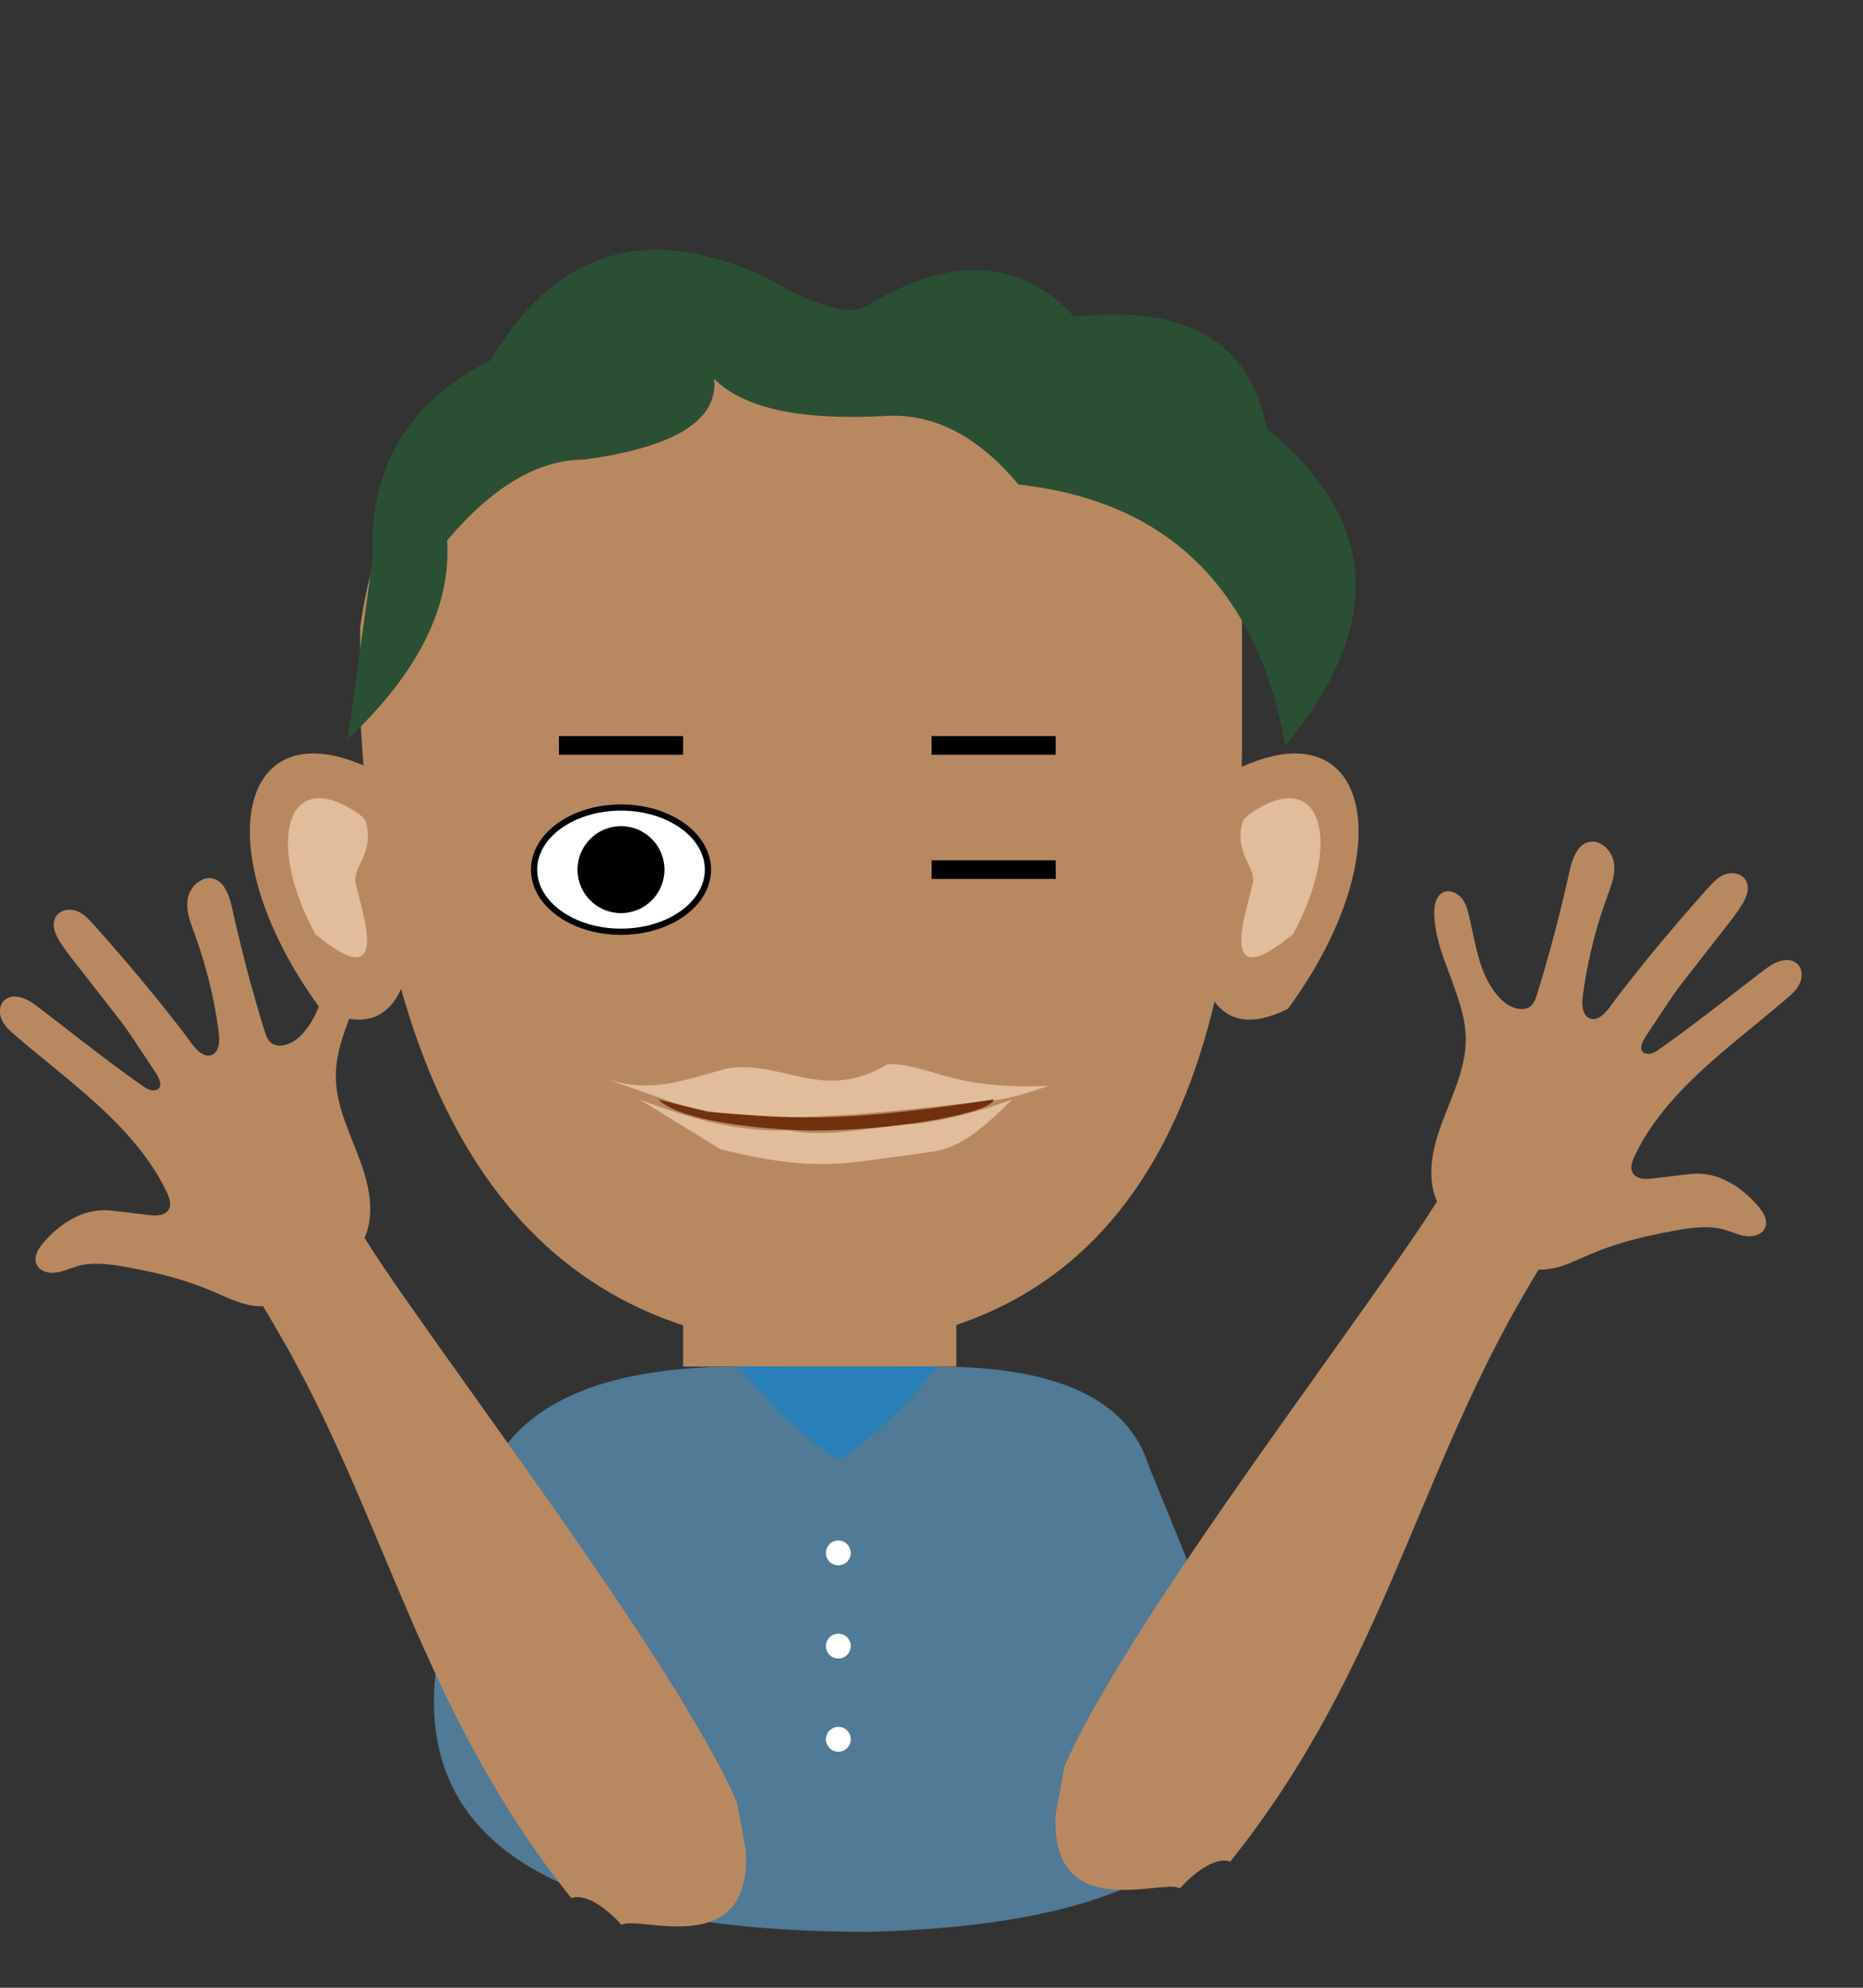 <svg id="avatar" width="300" height="320" viewBox="0 0 300 320" xmlns="http://www.w3.org/2000/svg" role="img" aria-label="Avatar">
    <rect x="0" y="0" width="300" height="320" fill="#333333" stroke="none"/>
    <!-- Cuello -->
    <rect x="110" y="200" width="44" height="20" fill="#b88961" id="neck"/>
    
    <!-- Cuerpo / uniforme -->
    <path id="body" fill="#507a95" d="M 78 239 Q 85 220 119 220 Q 133 220 135 221 Q 137 220 151 220 Q 180 220 185 236 L 196 263 q 18 46 -56 48 Q 61 311 71 264 Z"/>
    <path id="collar" fill="#2980b9" d="M119 220 Q127 230 135 235 Q143 230 151 220 Z"/>
    <circle cx="135" cy="250" r="2" fill="white"/>
    <circle cx="135" cy="265" r="2" fill="white"/>
    <circle cx="135" cy="280" r="2" fill="white"/>

    <!-- Brazos -->
    <!-- Brazo Izquierdo -->
    <path id="arm-left" fill="#b88961" d="M 279.913 140.744 C 279.329 140.537 278.618 140.519 277.989 140.693 C 277.349 140.874 276.633 141.331 275.946 141.999 C 275.031 142.887 270.44 148.143 267.525 151.638 C 264.717 155.01 260.87 159.844 259.939 161.169 C 258.857 162.714 258.161 163.458 257.452 163.82 C 257.01 164.047 256.654 164.108 256.246 164.026 C 255.226 163.816 254.688 162.639 254.821 160.885 C 254.874 160.153 255.214 157.945 255.522 156.287 C 256.302 152.132 257.375 148.259 258.903 144.08 C 259.352 142.865 259.48 142.479 259.632 141.935 C 259.953 140.754 260.034 139.777 259.886 138.861 C 259.751 137.994 259.265 137.086 258.569 136.409 C 258.36 136.208 258.293 136.16 257.862 135.915 C 257.456 135.681 257.354 135.631 257.15 135.577 C 256.177 135.326 255.189 135.608 254.472 136.34 C 254.187 136.631 254.009 136.884 253.716 137.432 C 253.313 138.169 253.053 138.917 252.794 140.067 C 251.634 145.202 250.809 148.537 249.664 152.715 C 248.829 155.747 247.582 159.97 247.29 160.741 C 246.767 162.139 245.749 162.692 244.298 162.369 C 243.455 162.18 242.504 161.64 241.784 160.949 C 240.729 159.934 239.773 158.503 239.065 156.871 C 238.368 155.265 237.901 153.651 237.245 150.57 C 236.503 147.097 236.328 146.392 236.042 145.731 C 235.66 144.838 235.266 144.349 234.595 143.925 C 234.212 143.682 233.949 143.575 233.57 143.505 C 233.082 143.421 232.559 143.521 232.171 143.78 C 231.832 144.008 231.7 144.157 231.476 144.547 C 231.039 145.318 230.903 146.218 230.99 147.739 C 231.104 149.627 231.569 151.682 232.487 154.327 C 232.677 154.865 232.89 155.448 233.918 158.207 C 234.935 160.937 235.471 162.767 235.781 164.519 C 236.308 167.521 236.018 170.312 234.796 173.968 C 234.471 174.945 234.045 176.065 233.282 177.988 C 232.273 180.518 231.873 181.609 231.462 182.946 C 230.547 185.945 230.285 188.477 230.647 190.856 C 230.757 191.587 231.101 192.774 231.367 193.337 L 231.404 193.413 L 230.986 194.074 C 228.104 198.598 224.644 203.574 214.41 217.918 C 206.329 229.242 203.126 233.766 199.268 239.292 C 192.263 249.339 186.799 257.506 182.411 264.498 C 180.624 267.351 179.665 268.926 177.99 271.788 C 175.193 276.57 173.34 280.069 171.816 283.442 C 171.651 283.807 171.497 284.16 171.47 284.221 L 171.425 284.339 L 170 292 C 169 310 187.333 302.333 190 304 C 195.386 298.173 198.082 299.721 198.103 299.702 C 198.119 299.688 198.511 299.197 198.968 298.609 C 202.222 294.466 205.179 290.273 208.004 285.81 C 209.172 283.959 209.626 283.211 210.946 280.956 C 214.659 274.619 217.864 268.342 221.565 260.118 C 223.414 256.025 224.633 253.188 228.457 244.111 C 232.256 235.086 233.791 231.529 235.668 227.417 C 238.268 221.719 240.275 217.673 243.06 212.497 C 243.712 211.29 246.718 206.075 247.362 205.039 L 247.765 204.388 L 248.106 204.391 C 249.094 204.406 250.23 204.219 251.39 203.842 C 252.269 203.556 253.083 203.232 254.667 202.527 C 257.772 201.149 260.26 200.276 263.375 199.467 C 264.893 199.072 266.572 198.711 269.228 198.196 C 272.764 197.518 275.024 197.393 276.905 197.766 C 277.469 197.875 277.918 198.013 278.889 198.362 C 280.191 198.833 280.741 198.975 281.415 199.017 C 282.406 199.083 283.404 198.744 283.902 198.171 C 283.979 198.084 284.091 197.914 284.182 197.732 C 284.311 197.486 284.342 197.401 284.372 197.201 C 284.422 196.865 284.393 196.524 284.282 196.139 C 284.081 195.455 283.716 194.861 282.976 194.018 C 281.939 192.838 280.864 191.87 279.695 191.06 C 279.162 190.693 277.915 190.009 277.379 189.79 C 275.751 189.125 274.185 188.861 272.509 188.967 C 272.301 188.983 270.743 189.166 269.046 189.372 C 267.346 189.582 265.784 189.762 265.579 189.775 C 265.082 189.808 264.673 189.789 264.269 189.708 C 263.98 189.645 263.893 189.618 263.63 189.479 C 263.353 189.333 263.303 189.295 263.147 189.128 C 262.764 188.713 262.625 188.173 262.74 187.536 C 262.826 187.044 262.95 186.687 263.3 185.956 C 265.263 181.807 268.442 177.652 272.943 173.341 C 275.227 171.15 277.291 169.365 282.054 165.458 C 286.282 161.994 287.969 160.573 288.629 159.921 C 289.349 159.214 289.818 158.479 290.016 157.745 C 290.28 156.765 290.066 155.807 289.445 155.196 C 289.25 155.002 288.783 154.733 288.508 154.655 C 287.649 154.416 286.571 154.619 285.474 155.222 C 284.746 155.623 284.777 155.6 279.785 159.466 C 277.223 161.45 275.262 162.957 273.749 164.1 C 270.916 166.249 267.725 168.574 266.789 169.179 C 266.065 169.645 265.49 169.764 264.9 169.568 C 264.136 169.321 264.087 168.453 264.756 167.27 C 264.887 167.043 265.225 166.512 265.515 166.089 C 265.799 165.667 266.474 164.654 267.01 163.835 C 268.662 161.325 269.451 160.161 270.224 159.105 C 270.675 158.487 270.928 158.159 275.001 152.955 C 278.97 147.886 278.996 147.856 279.702 146.851 C 280.863 145.208 281.31 144.302 281.429 143.329 C 281.532 142.526 281.308 141.797 280.799 141.287 C 280.623 141.109 280.174 140.831 279.913 140.744 Z M 279.913 140.744"/>

    <!-- Brazo Derecho -->
    <path id="arm-right" fill="#b88961" d="M 10.193 146.624 C 10.778 146.417 11.489 146.399 12.117 146.573 C 12.758 146.753 13.473 147.211 14.161 147.878 C 15.075 148.767 19.666 154.023 22.581 157.518 C 25.39 160.89 29.236 165.724 30.168 167.049 C 31.249 168.594 31.945 169.338 32.655 169.7 C 33.097 169.927 33.452 169.988 33.861 169.905 C 34.88 169.696 35.419 168.519 35.285 166.764 C 35.233 166.032 34.892 163.825 34.584 162.167 C 33.805 158.012 32.732 154.138 31.204 149.96 C 30.755 148.744 30.626 148.358 30.475 147.815 C 30.154 146.633 30.072 145.656 30.22 144.741 C 30.355 143.874 30.842 142.966 31.538 142.289 C 31.746 142.087 31.813 142.039 32.245 141.795 C 32.651 141.56 32.753 141.511 32.956 141.456 C 33.93 141.205 34.918 141.487 35.634 142.22 C 35.919 142.511 36.097 142.764 36.391 143.312 C 36.794 144.049 37.054 144.796 37.312 145.946 C 38.473 151.081 39.298 154.417 40.443 158.595 C 41.277 161.627 42.525 165.85 42.816 166.62 C 43.339 168.019 44.358 168.572 45.809 168.249 C 46.651 168.06 47.602 167.519 48.322 166.829 C 49.378 165.813 50.333 164.382 51.042 162.751 C 51.739 161.144 52.205 159.531 52.862 156.45 C 53.604 152.977 53.778 152.271 54.064 151.61 C 54.446 150.718 54.841 150.228 55.512 149.805 C 55.894 149.561 56.157 149.454 56.536 149.385 C 57.025 149.301 57.547 149.401 57.936 149.659 C 58.275 149.887 58.406 150.037 58.631 150.426 C 59.068 151.198 59.204 152.098 59.117 153.619 C 59.002 155.507 58.538 157.561 57.62 160.207 C 57.43 160.745 57.217 161.328 56.189 164.087 C 55.171 166.817 54.635 168.646 54.326 170.399 C 53.799 173.401 54.089 176.192 55.311 179.848 C 55.636 180.824 56.062 181.945 56.825 183.868 C 57.834 186.398 58.234 187.488 58.645 188.825 C 59.56 191.824 59.822 194.357 59.459 196.736 C 59.349 197.467 59.005 198.653 58.74 199.217 L 58.703 199.293 L 59.12 199.954 C 62.003 204.478 65.462 209.454 75.697 223.797 C 83.777 235.122 86.98 239.646 90.838 245.172 C 97.843 255.219 103.307 263.386 107.696 270.378 C 109.483 273.23 110.442 274.806 112.117 277.668 C 114.913 282.449 116.767 285.948 118.29 289.322 C 118.456 289.687 118.61 290.04 118.636 290.101 L 118.682 290.219 L 120.107 297.88 C 121.107 315.88 102.773 308.213 100.107 309.88 C 94.721 304.053 92.024 305.601 92.004 305.581 C 91.987 305.568 91.596 305.077 91.138 304.489 C 87.885 300.345 84.928 296.153 82.103 291.69 C 80.935 289.839 80.48 289.091 79.16 286.835 C 75.448 280.499 72.243 274.221 68.541 265.998 C 66.692 261.905 65.474 259.068 61.649 249.99 C 57.851 240.966 56.316 237.409 54.438 233.297 C 51.839 227.599 49.832 223.553 47.046 218.377 C 46.395 217.17 43.388 211.955 42.745 210.919 L 42.342 210.268 L 42.001 210.27 C 41.013 210.286 39.876 210.099 38.716 209.722 C 37.838 209.435 37.024 209.111 35.44 208.407 C 32.335 207.029 29.846 206.156 26.732 205.347 C 25.213 204.952 23.534 204.59 20.878 204.076 C 17.343 203.398 15.083 203.272 13.201 203.646 C 12.637 203.755 12.189 203.892 11.217 204.241 C 9.916 204.713 9.366 204.855 8.691 204.897 C 7.701 204.963 6.703 204.624 6.204 204.05 C 6.127 203.964 6.016 203.794 5.924 203.612 C 5.796 203.366 5.764 203.28 5.735 203.081 C 5.685 202.744 5.713 202.403 5.825 202.018 C 6.026 201.334 6.391 200.74 7.131 199.898 C 8.168 198.717 9.242 197.75 10.412 196.939 C 10.944 196.573 12.191 195.889 12.728 195.67 C 14.356 195.005 15.922 194.741 17.598 194.847 C 17.805 194.863 19.363 195.046 21.061 195.252 C 22.761 195.461 24.322 195.642 24.528 195.654 C 25.025 195.688 25.433 195.668 25.838 195.588 C 26.126 195.525 26.214 195.497 26.477 195.359 C 26.753 195.213 26.804 195.175 26.96 195.008 C 27.343 194.593 27.482 194.053 27.367 193.415 C 27.281 192.923 27.156 192.567 26.806 191.835 C 24.844 187.687 21.665 183.532 17.164 179.22 C 14.88 177.03 12.816 175.244 8.052 171.337 C 3.825 167.874 2.138 166.453 1.478 165.801 C 0.758 165.093 0.288 164.358 0.09 163.625 C -0.173 162.645 0.041 161.687 0.662 161.076 C 0.857 160.882 1.324 160.612 1.599 160.535 C 2.458 160.296 3.536 160.499 4.633 161.102 C 5.36 161.502 5.329 161.48 10.321 165.345 C 12.884 167.33 14.845 168.837 16.357 169.979 C 19.19 172.128 22.382 174.453 23.318 175.059 C 24.042 175.524 24.616 175.644 25.206 175.448 C 25.971 175.201 26.02 174.333 25.35 173.15 C 25.22 172.923 24.881 172.392 24.592 171.969 C 24.307 171.546 23.632 170.533 23.097 169.715 C 21.444 167.205 20.655 166.041 19.883 164.985 C 19.431 164.366 19.179 164.038 15.106 158.835 C 11.137 153.765 11.11 153.735 10.404 152.731 C 9.243 151.088 8.797 150.181 8.677 149.209 C 8.575 148.406 8.799 147.677 9.307 147.167 C 9.484 146.988 9.933 146.711 10.193 146.624 Z M 10.193 146.624"/>



    <!-- Orejas -->
    <path id="ear-left" fill="#b88961" d="M 64.4 126.4 C 39 110.2 31.8 135.4 51.6 162.4 C 66 169.6 67.8 153.4 66.8 135.2 Z"/>
    <path id="in-ear-left" fill="#e2bd9c" d="M 58 131.2 C 46.2 122.8 42.6 135.4 50.8 150.4 C 64.4 161.6 57.2 144 57.2 141.6 S 60.4 136.8 58.8 132 Z"/>
    <path id="ear-right" fill="#b88961" d="M 194.6 126.4 C 220 110.2 227.2 135.4 207.4 162.4 C 193 169.6 191.2 153.4 192.2 135.2 Z"/>
    <path id="in-ear-right" fill="#e2bd9c" d="M 201 131.2 C 212.8 122.8 216.4 135.4 208.2 150.4 C 194.6 161.6 201.8 144 201.8 141.6 S 198.6 136.8 200.2 132 Z"/>

    <!-- Cara -->
    <path id="face" fill="#b88961" d="M 58 101 Q 65 50 130 50 Q 189 51 200 97 L 200 115 q 1 100 -68 102 Q 63 215 58 115 Z"/>
    
    <!-- Pelo -->
    <path id="hair" fill="#2b4f33" d="M 60 90 Q 59 68 79 58 Q 95 31 124 45 Q 136 52 140 49 Q 160 37 173 51 Q 200 48 204 69 Q 231 91 207 120 Q 200 82 164 78 Q 154 66 142 67 Q 122 68 115 61 Q 116 71 94 74 Q 83 74 72 87 Q 73 103 56 119 Z"/>
    
    <!-- Ojos -->
    
    <!-- Boca -->
    <path id="lips" fill="#e2bd9c" d="M 96.8 173.4 C 104.5 176.2 109.4 174.1 117.1 172 C 126.2 170.6 132.5 177.6 143 171.3 C 150 171.3 152.8 175.5 168.9 174.8 C 160.5 177.6 161.2 176.9 152 178 C 142 179 120 182 107 177 Z M 103 177 C 116 182 122 182 127 182 C 133 183 137 182 146 181 C 148 181 155 180 163 177 C 154 186 152 185 146 186 C 137 187 132 189 116 185 Z"/>
    <path id="mouth" fill="#71310e" d="M 114 179 C 127 180 134 181 160 177 C 160 179 145 182 131 182 C 126 182 110 181 106 177 Z"/>
  <g id="eye-left-group" style="display: block;"><ellipse id="eye-left-white" cx="100" cy="140" rx="14" ry="10" fill="white" stroke="black" stroke-width="1"/><circle id="eye-left-iris" cx="100" cy="140" r="7" fill="black"/></g><g id="eye-right-group" style="display: none;"><ellipse id="eye-right-white" cx="160" cy="140" rx="14" ry="10" fill="white" stroke="black" stroke-width="1"/><circle id="eye-right-iris" cx="160" cy="140" r="7" fill="black"/></g><path id="eyebrow-left" stroke="black" stroke-width="3" fill="none" d="M90 120 Q100 120 110 120" style="display: block;"/><path id="eyebrow-right" stroke="black" stroke-width="3" fill="none" d="M150 120 Q160 120 170 120" style="display: block;"/><line id="eye-right-closed" x1="150" y1="140" x2="170" y2="140" stroke="black" stroke-width="3" style="display: block;"/></svg>